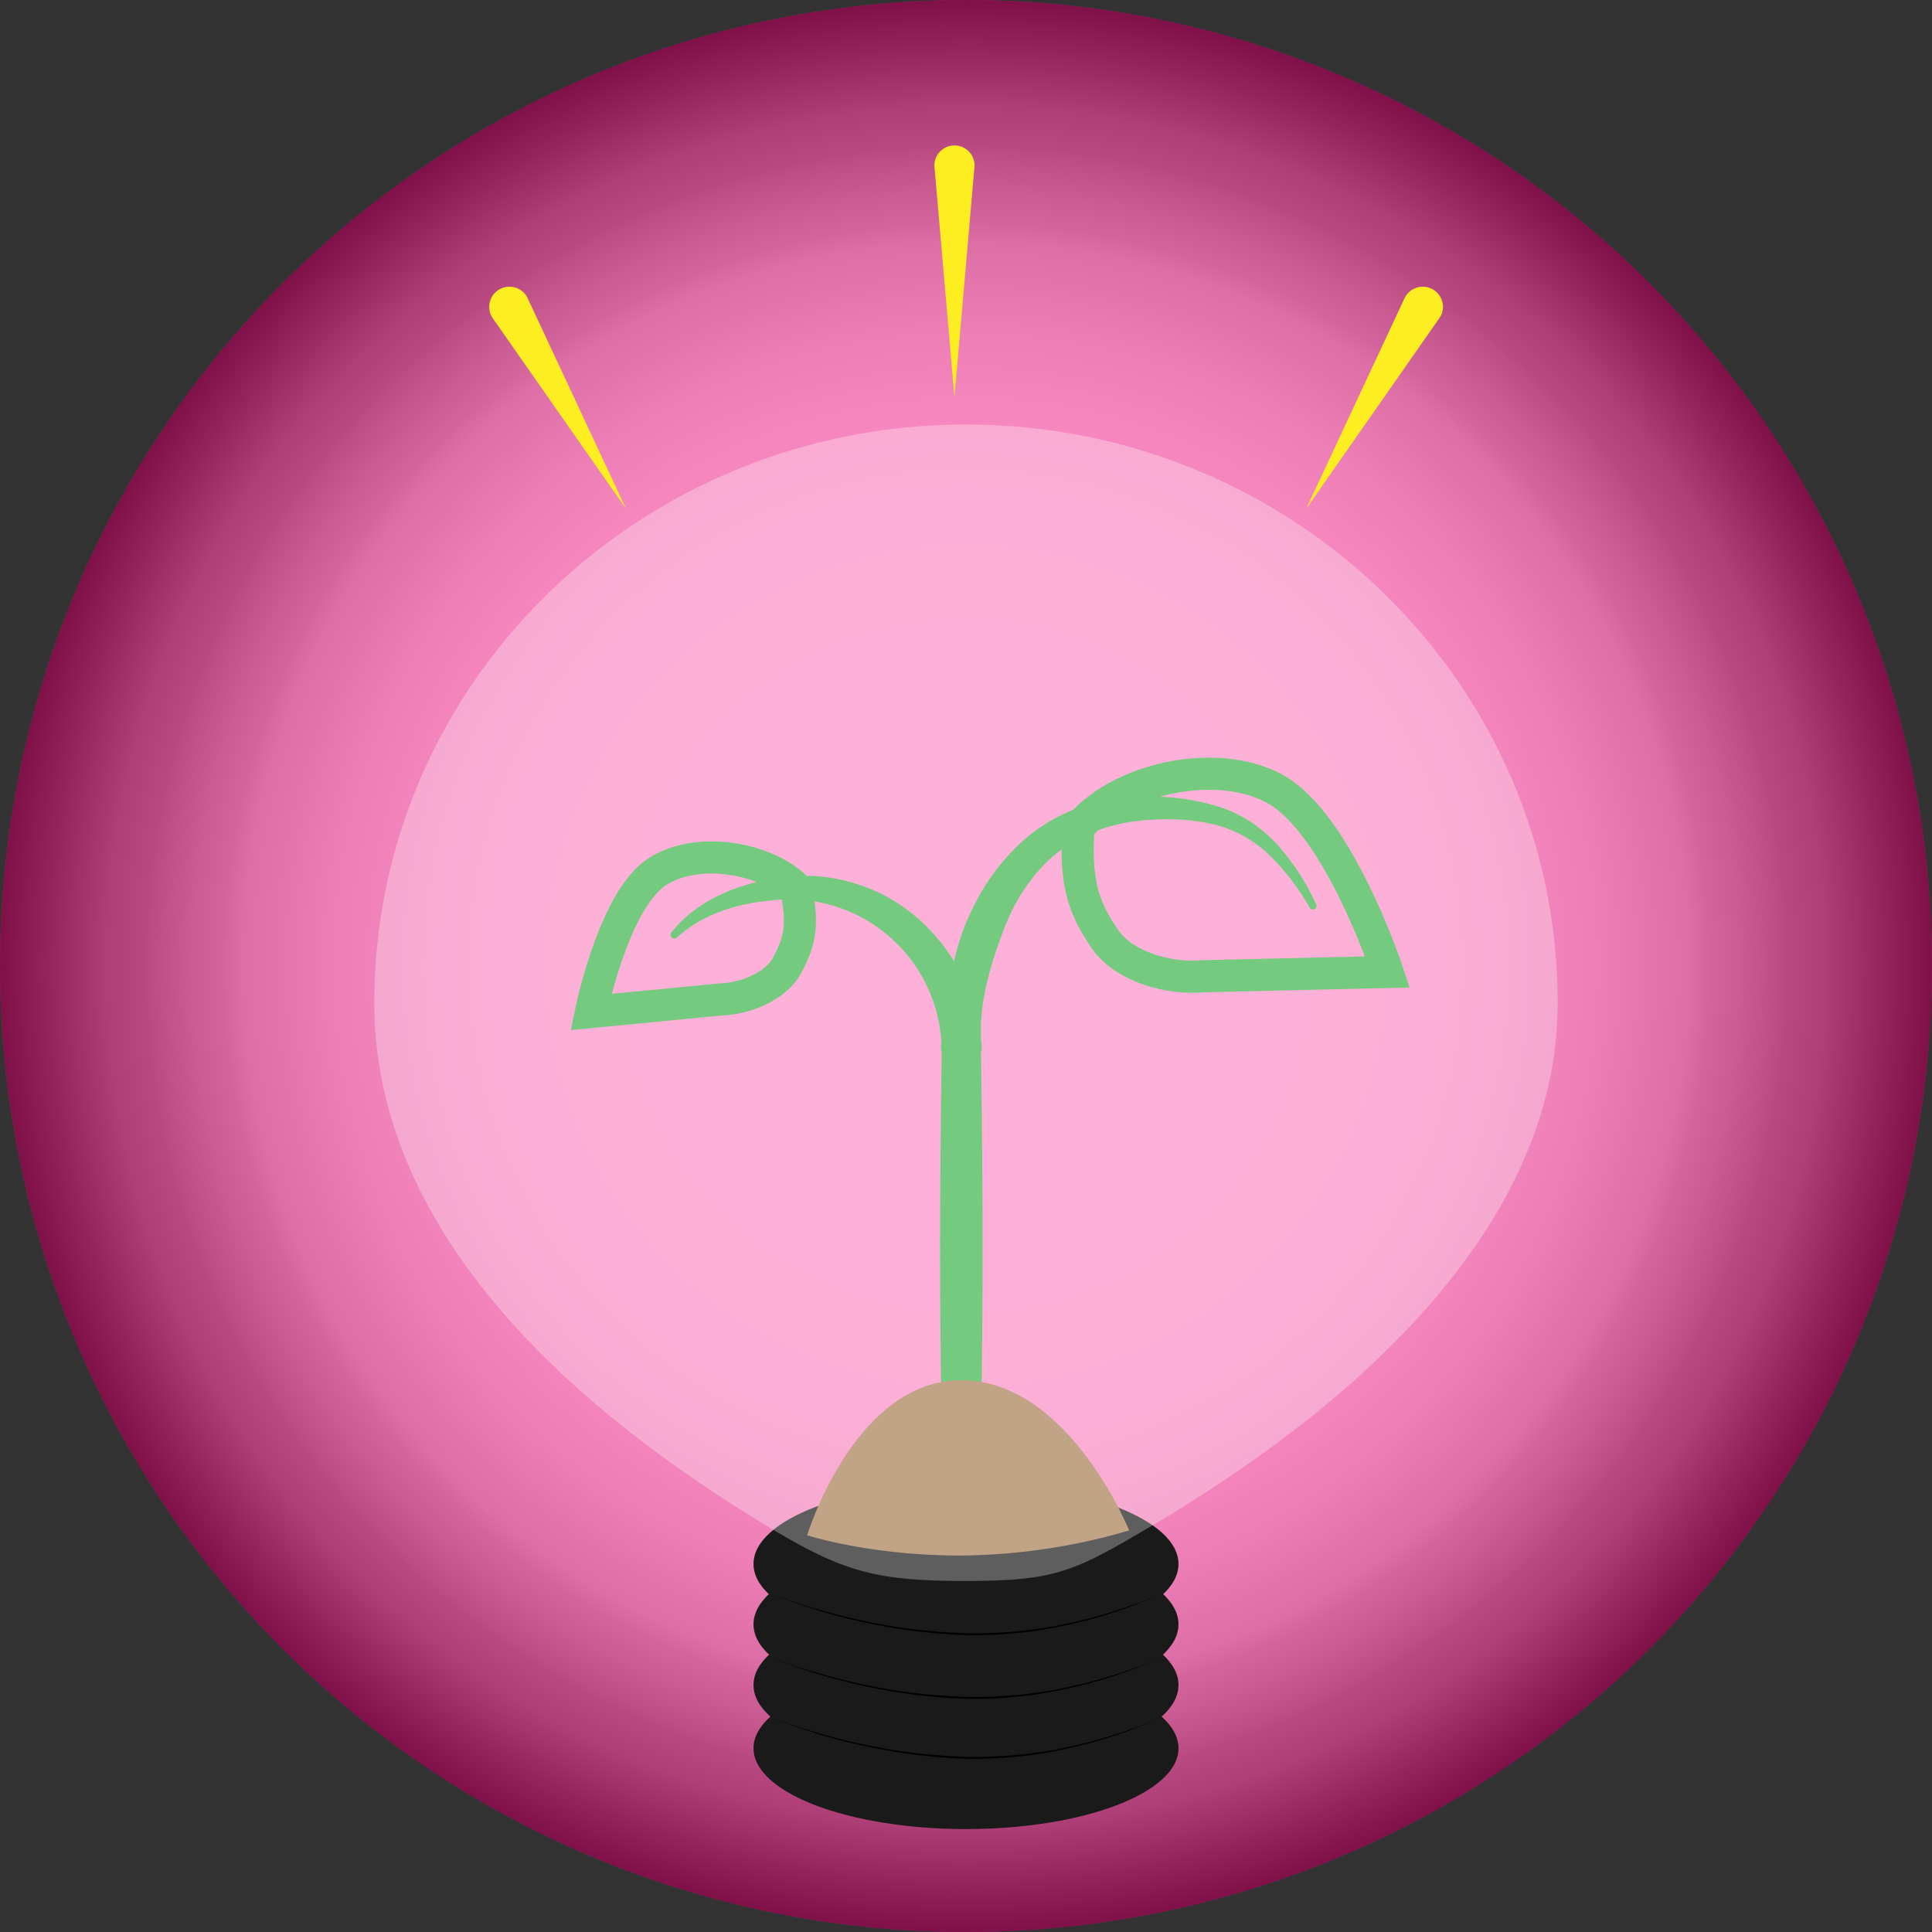 <svg xmlns="http://www.w3.org/2000/svg" xmlns:xlink="http://www.w3.org/1999/xlink" viewBox="0 0 480.72 480.72"><rect x="0" y="0" width="480.72" height="480.72" fill="#333333" stroke="none"/><defs><style>.cls-1{fill:#ff2291;}.cls-2{opacity:0.5;fill:url(#radial-gradient);}.cls-3{fill:#1a1a1a;}.cls-4{fill:#39b54a;}.cls-5{fill:none;stroke:#39b54a;stroke-linecap:round;stroke-miterlimit:10;stroke-width:8px;}.cls-6{fill:#a67c52;}.cls-7{fill:#fff;opacity:0.3;}.cls-8{fill:#fcee21;}</style><radialGradient id="radial-gradient" cx="240.36" cy="240.36" r="240.36" gradientUnits="userSpaceOnUse"><stop offset="0" stop-color="#fff"/><stop offset="0.36" stop-color="#fdfdfd"/><stop offset="0.49" stop-color="#f6f6f6"/><stop offset="0.58" stop-color="#ebebeb"/><stop offset="0.66" stop-color="#dadada"/><stop offset="0.72" stop-color="#c5c4c4"/><stop offset="0.73" stop-color="#c3c2c2"/><stop offset="0.75" stop-color="#bcbbbb"/><stop offset="0.77" stop-color="#a8a7a7"/><stop offset="0.78" stop-color="#a3a2a2"/><stop offset="0.8" stop-color="#999797"/><stop offset="0.84" stop-color="#7d7b7b"/><stop offset="0.85" stop-color="#737171"/><stop offset="0.89" stop-color="#5e5d5d"/><stop offset="0.95" stop-color="#2a2929"/><stop offset="1"/></radialGradient></defs><title>i_ecoBulb</title><g id="Layer_2" data-name="Layer 2"><g id="L3_-_LIGHTBULB" data-name="L3 - LIGHTBULB"><circle id="Background" class="cls-1" cx="240.36" cy="240.36" r="240.36"/><circle id="BG_Gradient" data-name="BG Gradient" class="cls-2" cx="240.36" cy="240.36" r="240.36"/><g id="eBulb"><g id="bulbBottom"><ellipse class="cls-3" cx="240.36" cy="389.15" rx="52.87" ry="20.11"/><ellipse class="cls-3" cx="240.36" cy="404.16" rx="52.87" ry="20.11"/><ellipse class="cls-3" cx="240.36" cy="419.27" rx="52.87" ry="20.11"/><ellipse class="cls-3" cx="240.36" cy="435" rx="52.87" ry="20.11"/><path d="M289.41,412.09a105.6,105.6,0,0,1-23.87,8.07c-2.05.49-4.14.81-6.21,1.19s-4.16.64-6.27.81a108.55,108.55,0,0,1-12.62.55,139.76,139.76,0,0,1-25.05-3.13,130.71,130.71,0,0,1-24.08-7.49,117.16,117.16,0,0,0,11.92,4.09c4,1.2,8.11,2.24,12.23,3.08a140.1,140.1,0,0,0,25,2.95,105.49,105.49,0,0,0,12.57-.47c2.1-.15,4.17-.49,6.25-.76s4.15-.67,6.2-1.15a111.26,111.26,0,0,0,12.17-3.23A95.16,95.16,0,0,0,289.41,412.09Z"/><path d="M289.41,427a105.6,105.6,0,0,1-23.87,8.07c-2.05.49-4.14.81-6.21,1.19s-4.16.64-6.27.81a108.55,108.55,0,0,1-12.62.55,139.76,139.76,0,0,1-25.05-3.13A130.71,130.71,0,0,1,191.31,427a117.16,117.16,0,0,0,11.92,4.09c4,1.2,8.11,2.24,12.23,3.08a140.1,140.1,0,0,0,25,2.95,105.49,105.49,0,0,0,12.57-.47c2.1-.15,4.17-.49,6.25-.76s4.15-.67,6.2-1.14a113.61,113.61,0,0,0,12.17-3.24A95.16,95.16,0,0,0,289.41,427Z"/><path d="M289.41,396.25a106.1,106.1,0,0,1-23.87,8.07c-2.05.48-4.14.8-6.21,1.19s-4.16.64-6.27.8a104.31,104.31,0,0,1-12.62.55,139.74,139.74,0,0,1-25.05-3.12,131.48,131.48,0,0,1-24.08-7.49,117.16,117.16,0,0,0,11.92,4.09c4,1.19,8.11,2.23,12.23,3.07a139.19,139.19,0,0,0,25,2.95A103.43,103.43,0,0,0,253,405.9c2.1-.15,4.17-.5,6.25-.76s4.15-.68,6.2-1.15a113.56,113.56,0,0,0,12.17-3.23A96.78,96.78,0,0,0,289.41,396.25Z"/></g><g id="Plant"><path class="cls-4" d="M235.11,380.84c-.75-18-1-36.11-1.14-54.17s0-36.11.2-54.17l.09-6.77.07-3.38-.09-3a37.81,37.81,0,0,0-42-35.33c-8.56.73-17.23,3.31-23.75,9.21l-.07.06a.94.94,0,0,1-1.35-.07,1,1,0,0,1,0-1.29c.78-.86,1.52-1.79,2.37-2.61a32.48,32.48,0,0,1,2.66-2.32l1.42-1.07c.49-.34,1-.64,1.49-1,1-.66,2-1.19,3.09-1.75s2.14-1,3.22-1.47,2.21-.87,3.34-1.2a51.85,51.85,0,0,1,6.86-1.75,44.85,44.85,0,0,1,7.11-.81h3.65c1.21.06,2.42.22,3.64.34a44.32,44.32,0,0,1,14,4.44,43.33,43.33,0,0,1,11.77,9A45.43,45.43,0,0,1,240,244.08a48.07,48.07,0,0,1,3.84,14.5l.25,3.77.06,3.38.09,6.77c.21,18.06.34,36.12.2,54.17s-.39,36.12-1.13,54.17a4.12,4.12,0,0,1-8.23,0Z"/><path class="cls-4" d="M325.86,225.82a59.7,59.7,0,0,0-9.95-13,30.71,30.71,0,0,0-13.61-7.64A53.12,53.12,0,0,0,286.42,204a44.91,44.91,0,0,0-15.19,3.34,35.69,35.69,0,0,0-12.31,8.73,45.9,45.9,0,0,0-8.2,12.9c-1.05,2.37-1.9,4.84-2.75,7.31s-1.61,5-2.24,7.59a57.75,57.75,0,0,0-1.41,7.84c-.14,1.32-.24,2.65-.26,4,0,.66,0,1.32,0,2s.06,1.35.15,1.85a5.07,5.07,0,0,1-10,1.8,4.92,4.92,0,0,1-.06-1.43l0-.35c.1-.91.18-1.58.28-2.35l.29-2.21.6-4.38c.4-2.9.9-5.79,1.46-8.68a76.58,76.58,0,0,1,2.2-8.58,56.14,56.14,0,0,1,3.48-8.25,54.52,54.52,0,0,1,10.68-14.64,43.34,43.34,0,0,1,15.48-9.61,49.21,49.21,0,0,1,17.64-2.69,58.05,58.05,0,0,1,17.32,2.62,34.09,34.09,0,0,1,8,3.94,36.59,36.59,0,0,1,6.62,5.83A60,60,0,0,1,327.49,225a.92.92,0,0,1-.44,1.23A.94.94,0,0,1,325.86,225.82Z"/><path id="Leaf_Left" data-name="Leaf Left" class="cls-5" d="M179.42,248.67c6.29-.16,13.69-3.44,16.36-8.34,3.69-6.76,3.91-10.81,2.32-19.41h0c-8.23-7.93-25.53-10.37-35-3.71-10.53,7.4-16.06,34.6-16.06,34.6Z"/><path id="Leaf_Right" data-name="Leaf Right" class="cls-5" d="M299.42,242.91c-8.82.83-19.7-2.52-24.25-8.92-6.27-8.83-7.6-15.67-6.82-28h0c10.18-12.44,34.29-17.54,48.68-9.81,16,8.57,28.21,45.66,28.21,45.66Z"/><path id="Dirt" class="cls-6" d="M200.84,382s15.42,5.05,38.12,5.05a152.67,152.67,0,0,0,42-6.24s-15.1-37.38-41.74-37.38S200.84,382,200.84,382Z"/></g><path id="Bulb" class="cls-7" d="M387.59,249.5c0,57.48-53.72,102.23-101,130.14-19.2,11.32-23.71,13.74-46.2,13.74-21.44,0-29.88-1.94-47.64-12.53C144.61,352.15,93.13,308,93.13,249.5c0-79.46,65.92-143.87,147.23-143.87S387.59,170,387.59,249.5Z"/><g id="Light_Rays" data-name="Light Rays"><path class="cls-8" d="M242.49,41.19l-5,57.6-5-57.6a5,5,0,1,1,10,0Z"/><path class="cls-8" d="M131.3,74.23l24.47,52.38L122.64,79.23a5,5,0,1,1,8.23-5.75A5.59,5.59,0,0,1,131.3,74.23Z"/><path class="cls-8" d="M358.08,79.23,325,126.61l24.47-52.38a5,5,0,0,1,9.09,4.25A6.09,6.09,0,0,1,358.08,79.23Z"/></g></g></g></g></svg>
